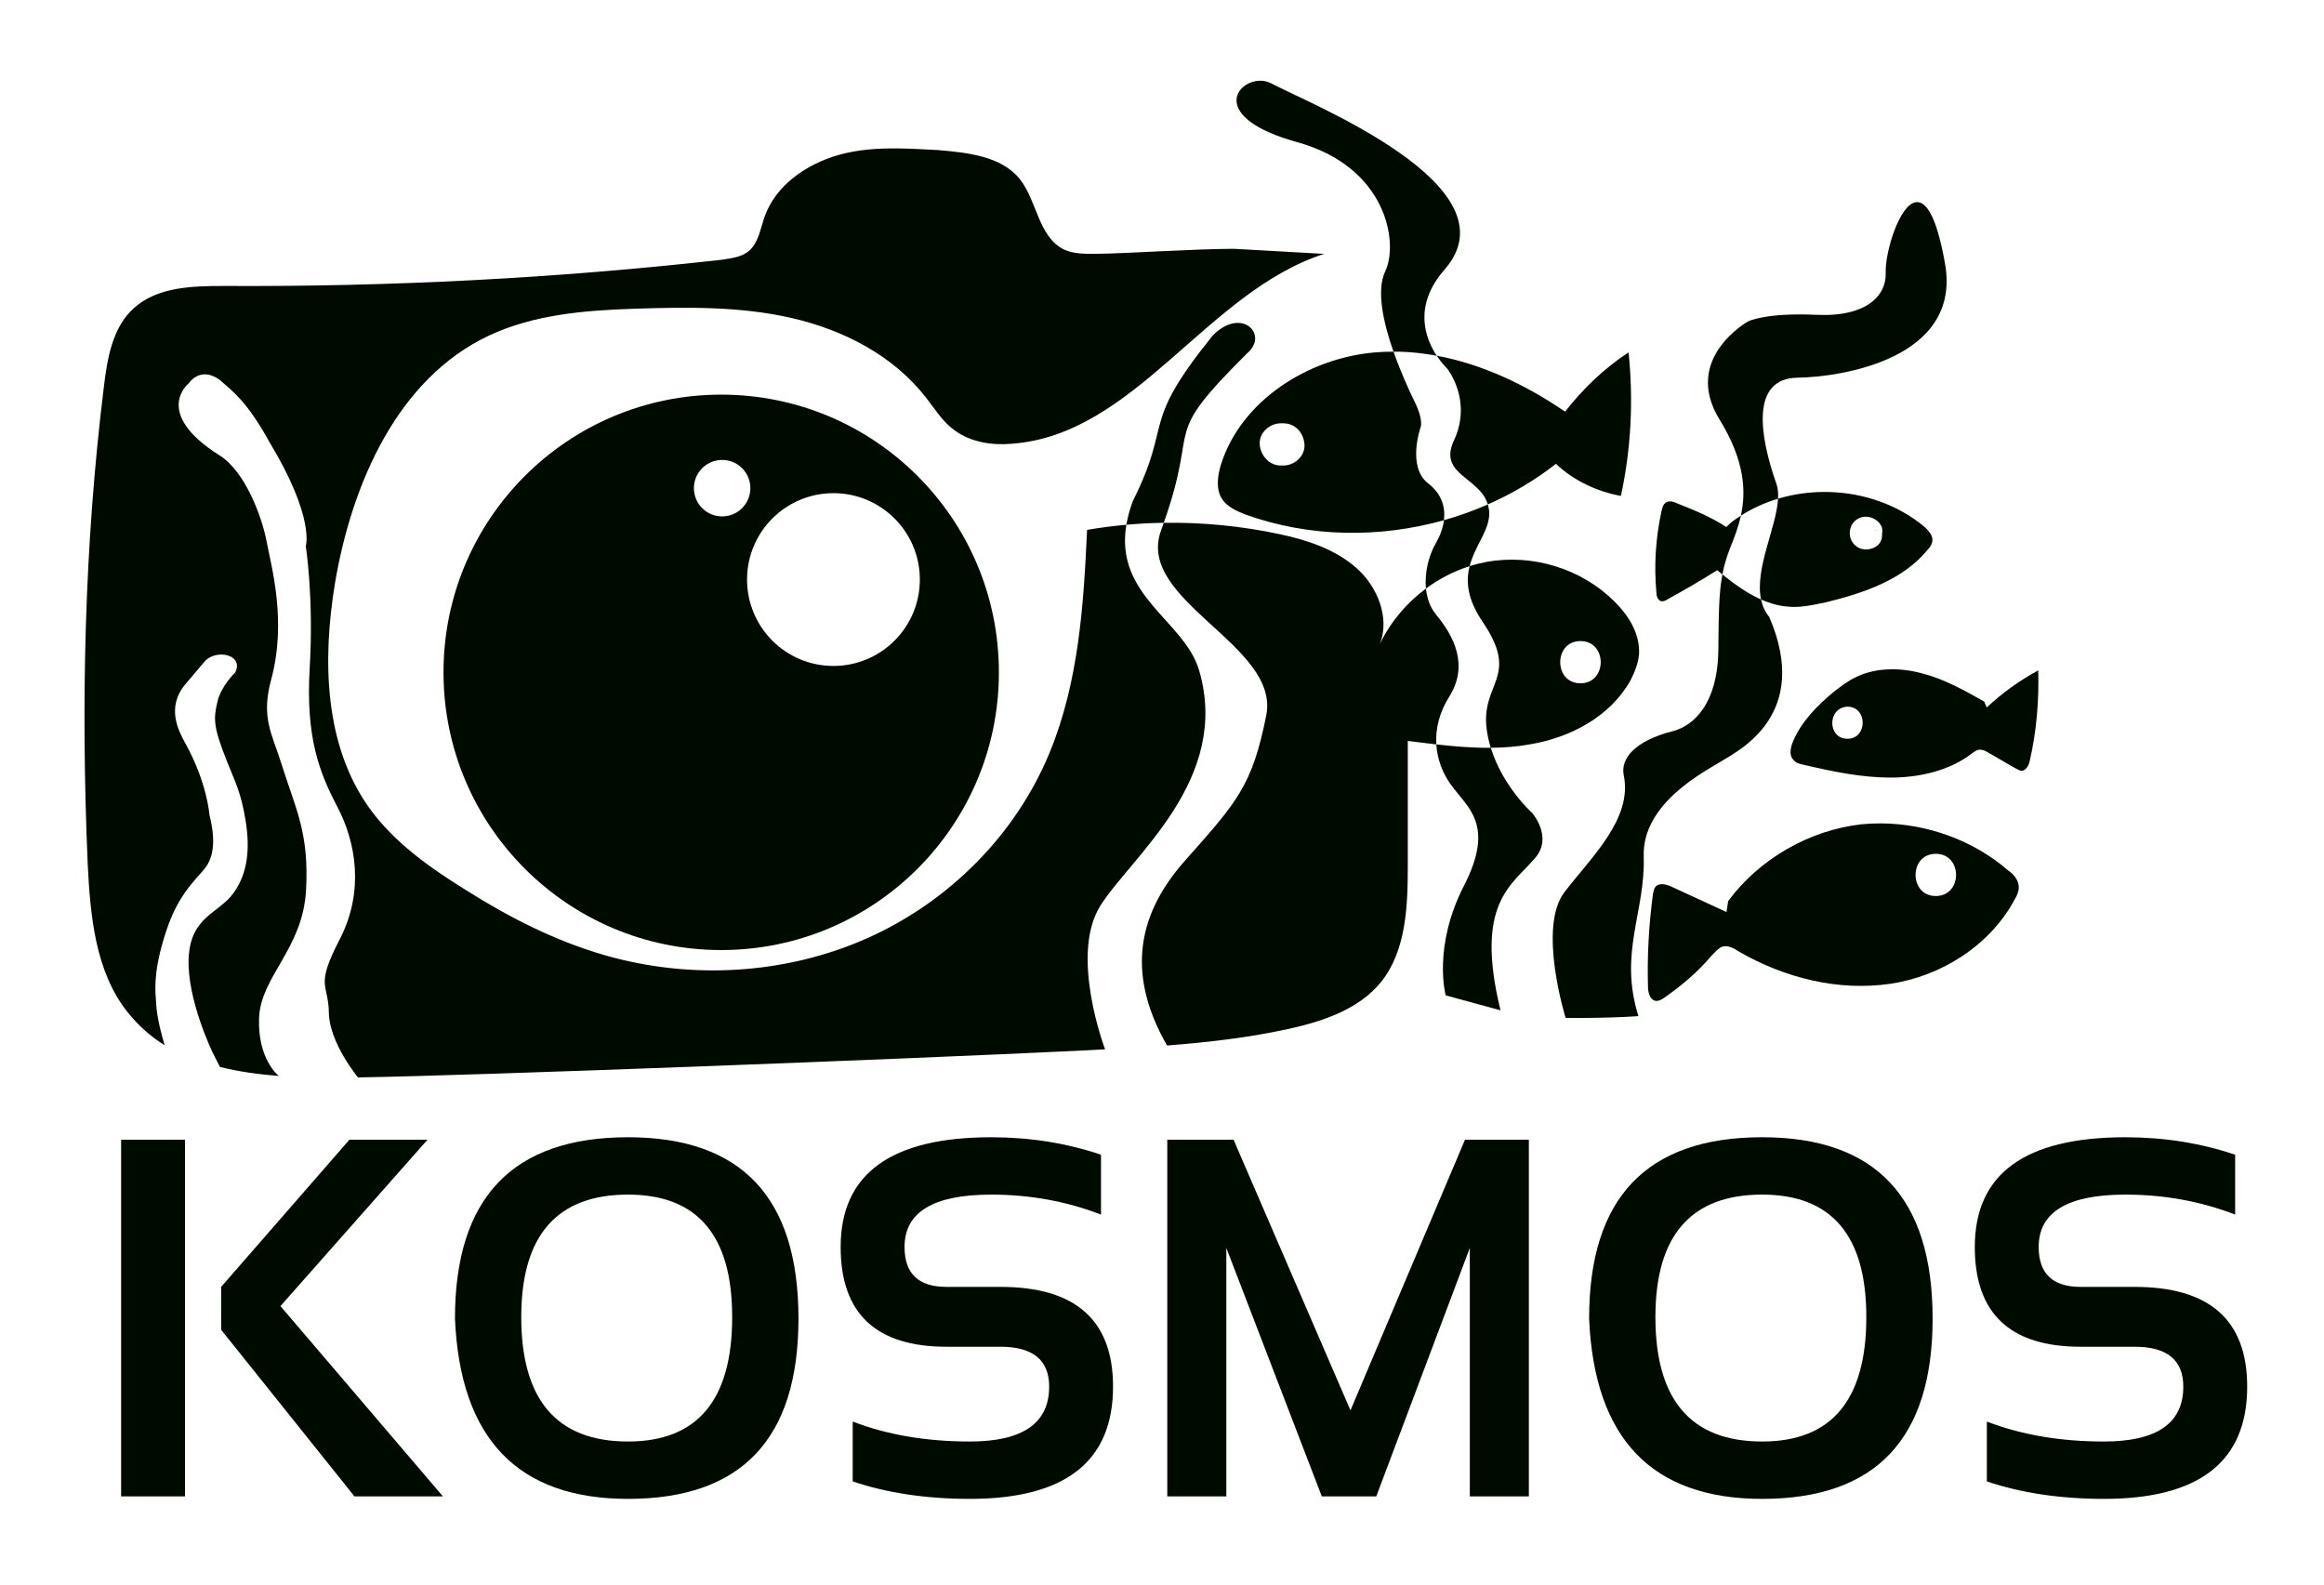 <?xml version="1.0" encoding="UTF-8" standalone="no"?>
<!-- Created with Inkscape (http://www.inkscape.org/) -->

<svg
   xmlns:dc="http://purl.org/dc/elements/1.1/"
   xmlns:cc="http://creativecommons.org/ns#"
   xmlns:rdf="http://www.w3.org/1999/02/22-rdf-syntax-ns#"
   xmlns:svg="http://www.w3.org/2000/svg"
   xmlns="http://www.w3.org/2000/svg"
   xmlns:sodipodi="http://sodipodi.sourceforge.net/DTD/sodipodi-0.dtd"
   xmlns:inkscape="http://www.inkscape.org/namespaces/inkscape"
   width="110mm"
   height="75mm"
   viewBox="0 0 110 75"
   version="1.1"
   id="svg976"
   inkscape:version="0.92.5 (2060ec1f9f, 2020-04-08)"
   sodipodi:docname="stickers_kosmos_logo.svg">
  <defs
     id="defs970" />
  <sodipodi:namedview
     id="base"
     pagecolor="#ffffff"
     bordercolor="#666666"
     borderopacity="1.0"
     inkscape:pageopacity="0.0"
     inkscape:pageshadow="2"
     inkscape:zoom="1.979899"
     inkscape:cx="160.30566"
     inkscape:cy="131.88466"
     inkscape:document-units="mm"
     inkscape:current-layer="layer1"
     showgrid="false"
     inkscape:window-width="1872"
     inkscape:window-height="1016"
     inkscape:window-x="48"
     inkscape:window-y="27"
     inkscape:window-maximized="1" />
  <g
     inkscape:label="Calque 1"
     inkscape:groupmode="layer"
     id="layer1"
     transform="translate(0,-222)">
    <path
       style="fill:#000b00;fill-opacity:1;stroke:none;stroke-width:0.5;stroke-linecap:butt;stroke-linejoin:miter;stroke-miterlimit:4;stroke-dasharray:none;stroke-opacity:1"
       d="m 59.673,225.821 c -1.205,-0.019 -2.412,1.762 1.723,2.906 4.262,1.178 4.81,4.782 4.17,6.116 -0.433,0.904 -0.086,2.443 0.391,3.802 0.094,-1e-5 0.189,-0.003 0.283,0 0.591,0.016 1.18,0.084 1.763,0.192 -0.534,-0.808 -1.137,-2.354 0.371,-4.077 3.453,-3.946 -6.347,-7.824 -8.202,-8.813 -0.156,-0.083 -0.328,-0.123 -0.5,-0.126 z m 8.331,13.016 c 0.248,0.376 0.482,0.593 0.482,0.593 0,0 1.251,1.529 0.306,3.475 -0.686,1.575 1.252,1.686 1.629,2.971 1.15,-0.505 2.238,-1.148 3.226,-1.923 0.839,0.799 1.958,1.319 3.076,1.518 0.479,-2.237 0.599,-4.515 0.36,-6.792 -1.159,0.759 -2.157,1.718 -2.996,2.797 l -0.08,-0.04 c -1.812,-1.235 -3.869,-2.204 -6.003,-2.6 z m 2.417,7.04 c -0.673,0.296 -1.368,0.544 -2.076,0.744 -0.048,0.384 -0.194,0.761 -0.387,1.095 -0.316,0.544 -0.542,1.366 -0.464,2.142 0.627,-0.464 1.325,-0.827 2.068,-1.061 0.249,-0.98 0.951,-1.713 0.927,-2.526 -0.004,-0.144 -0.031,-0.272 -0.067,-0.393 z m -0.86,2.919 c -0.18,0.709 -0.125,1.548 0.621,2.645 1.801,2.65 -0.139,2.863 0.195,5.143 0.041,0.281 0.105,0.552 0.184,0.81 0.625,-0.006 1.248,-0.05 1.867,-0.166 1.918,-0.32 3.795,-1.318 4.754,-3.036 0.2,-0.4 0.36,-0.799 0.399,-1.239 0.04,-0.959 -0.479,-1.798 -1.159,-2.477 -1.558,-1.558 -3.876,-2.277 -6.073,-1.878 -0.267,0.05 -0.53,0.116 -0.789,0.197 z m 1,8.598 c -0.859,0.008 -1.72,-0.063 -2.577,-0.161 0.043,0.7 0.293,1.351 0.68,1.892 0.786,1.101 2.123,1.887 0.629,4.797 -1.494,2.91 -0.865,5.19 -0.865,5.19 l 2.595,0.707 c -1.244,-5.086 0.549,-5.924 1.606,-7.175 0.917,-1.001 -0.111,-2.169 -0.111,-2.169 0,0 -1.389,-1.24 -1.956,-3.082 z m -2.577,-0.161 c -0.044,-0.723 0.133,-1.499 0.613,-2.261 0.945,-1.501 0.195,-2.891 -0.611,-3.864 -0.297,-0.359 -0.446,-0.797 -0.492,-1.25 -0.918,0.679 -1.678,1.576 -2.178,2.616 0.479,-1.238 -0.119,-2.716 -1.118,-3.595 -0.999,-0.879 -2.318,-1.319 -3.636,-1.598 -1.8,-0.384 -3.644,-0.564 -5.479,-0.536 -0.042,0.119 -0.077,0.225 -0.124,0.352 -1.239,3.34 5.644,5.424 4.975,8.766 -0.668,3.342 -1.376,4.089 -3.853,6.881 -2.476,2.791 -2.608,5.66 -0.841,8.741 1.883,-0.145 3.755,-0.36 5.601,-0.752 1.678,-0.36 3.436,-0.919 4.515,-2.238 1.199,-1.478 1.278,-3.596 1.278,-5.513 v -5.913 c 0.448,0.056 0.898,0.113 1.349,0.165 z m -12.743,14.251 0.001,0.002 c -2.64e-4,-5.3e-4 -7.93e-4,-10e-4 -0.001,-0.002 z m -0.158,-24.74 c 1.742,-4.905 -0.23,-3.865 3.948,-8.024 1.039,-0.873 -0.252,-2.226 -1.624,-0.846 -3.496,4.323 -1.862,4.007 -3.791,7.851 -0.147,0.397 -0.245,0.766 -0.303,1.112 0.588,-0.053 1.179,-0.084 1.77,-0.093 z m -1.77,0.093 c -0.624,0.057 -1.244,0.137 -1.86,0.243 -0.16,3.556 -0.399,7.191 -1.758,10.507 -1.598,3.915 -4.794,7.112 -8.67,8.829 -3.875,1.718 -8.35,1.958 -12.385,0.799 -2.357,-0.679 -4.555,-1.798 -6.632,-3.116 -1.678,-1.039 -3.356,-2.237 -4.514,-3.835 -2.157,-2.996 -2.237,-7.031 -1.638,-10.667 0.799,-4.714 2.957,-9.668 7.271,-11.706 2.117,-0.999 4.514,-1.199 6.871,-1.278 2.517,-0.08 5.034,-0.12 7.471,0.439 2.437,0.559 4.794,1.758 6.352,3.756 0.439,0.559 0.799,1.159 1.359,1.558 0.759,0.559 1.757,0.719 2.676,0.639 5.873,-0.4 9.229,-7.191 14.822,-8.989 -1.438,-0.08 -2.837,-0.16 -4.275,-0.24 -2.098,0.012 -4.673,0.206 -6.552,0.24 -0.519,0 -1.039,-2.4e-4 -1.478,-0.2 -1.238,-0.599 -1.278,-2.317 -2.117,-3.356 -0.879,-1.079 -2.477,-1.238 -3.876,-1.358 -0.584,-0.03 -1.179,-0.066 -1.776,-0.075 -0.994,-0.016 -1.989,0.04 -2.938,0.315 -1.518,0.439 -2.956,1.438 -3.476,2.917 -0.2,0.559 -0.28,1.199 -0.719,1.598 -0.36,0.32 -0.839,0.359 -1.318,0.439 -7.83,0.879 -15.661,1.279 -23.531,1.239 -1.518,0 -3.157,0.04 -4.275,1.039 -1.039,0.919 -1.278,2.437 -1.438,3.795 -0.919,7.471 -1.079,14.982 -0.759,22.493 0.12,2.477 0.36,5.114 1.878,7.032 0.506,0.637 1.1,1.169 1.766,1.577 -0.117,-0.383 -0.37,-1.277 -0.402,-1.971 -0.042,-0.556 -0.139,-1.348 0.32,-2.933 0.459,-1.585 0.957,-2.333 1.857,-3.312 0.394,-0.428 0.744,-1.104 0.342,-2.7 0,0 -0.104,-1.5 -1.13,-3.358 -0.335,-0.607 -0.935,-1.736 0.014,-2.835 0.556,-0.667 0.945,-1.112 0.945,-1.112 0.581,-0.533 1.811,-0.24 1.39,0.583 0,0 -0.661,0.632 -0.834,1.363 -0.197,0.829 -0.208,1.194 0.445,2.835 0.391,0.984 0.665,1.469 0.882,2.796 0.216,1.327 0.116,2.504 -0.582,3.457 -0.706,0.965 -2.013,1.09 -2.111,3.046 -0.098,1.956 1.14,4.5 1.14,4.5 l 0.341,0.67 c 0.893,0.224 1.834,0.352 2.784,0.426 -0.006,-0.005 -1.008,-0.78 -0.932,-2.751 0.075,-1.95 2.064,-3.263 2.221,-6.016 0.157,-2.752 -0.492,-3.868 -1.179,-6.055 -0.432,-1.376 -0.958,-2.143 -0.472,-3.932 0.758,-2.79 0.001,-5.389 -0.213,-6.539 -0.215,-1.15 -1.005,-3.311 -2.224,-4.077 -3.223,-2.027 -1.455,-3.42 -1.455,-3.42 0,0 0.531,-0.826 1.455,-0.158 0.629,0.55 1.297,1.023 2.359,2.949 2.162,3.578 1.718,4.92 1.718,4.92 0,0 0.383,2.422 0.186,5.764 -0.194,3.301 0.453,4.945 1.318,6.596 0.865,1.651 1.281,3.973 0.102,6.254 -1.18,2.28 -0.532,2.061 -0.513,3.476 0.02,1.415 1.378,3.059 1.378,3.059 5.65,-0.091 25.762,-0.861 34.15,-1.266 0.404,-0.02 0.808,-0.042 1.212,-0.063 -0.007,-0.017 -1.694,-4.467 -0.223,-6.798 1.473,-2.335 6.2,-5.963 4.671,-11.149 -0.689,-2.338 -4.007,-3.509 -3.441,-6.883 z m -1.007,24.83 c 1.3e-5,3e-5 0.001,0.003 0.001,0.003 l -0.001,-0.003 z m 16.039,-25.047 c 0.075,-0.611 -0.1,-1.24 -0.748,-1.741 -1.012,-0.782 -0.362,-2.641 -0.362,-2.641 0,0 0.167,-0.334 -0.278,-1.223 -0.235,-0.481 -0.651,-1.378 -0.999,-2.37 -0.299,1e-5 -0.599,0.009 -0.899,0.036 -3.156,0.28 -6.313,2.278 -7.271,5.314 -0.16,0.519 -0.24,1.158 0.04,1.598 0.24,0.4 0.719,0.599 1.119,0.759 2.999,1.082 6.331,1.133 9.399,0.269 z m -7.721,-4.584 h 0.12 c 0.559,0 0.959,0.44 0.999,0.999 0.04,0.559 -0.48,0.999 -0.999,0.999 h -0.12 c -0.559,0 -0.959,-0.48 -0.999,-0.999 -0.04,-0.559 0.48,-0.999 0.999,-0.999 z m 14.183,10.307 c 1.278,0 1.278,1.998 0,1.998 -1.278,0 -1.278,-1.998 0,-1.998 z"
       id="path864"
       inkscape:connector-curvature="0"
       sodipodi:nodetypes="ccsccccccccccccccccccccccccccccccccccccccccccccccccccccccscccsccccccccccccccccsccccccccccccccccscccccccccccscccccccsccccccccsccsccccsccscccsccccccccccccccccccsscsscssss" />
    <g
       transform="matrix(0.4,0,0,0.4,-169.14,186.167)"
       id="g1193-7-3-9-7"
       style="fill:#000b00;fill-opacity:1;stroke:none;stroke-opacity:1;stroke-width:1.252;stroke-miterlimit:4;stroke-dasharray:none"
       inkscape:export-xdpi="104.87373"
       inkscape:export-ydpi="104.87373">
      <path
         inkscape:connector-curvature="0"
         d="m 575.3,142.5 c 0.1,0 0.2,0 0.3,0"
         id="path1187-0-6-2-2"
         style="fill:#000b00;fill-opacity:1;stroke:none;stroke-opacity:1;stroke-width:1.252;stroke-miterlimit:4;stroke-dasharray:none" />
      <g
         id="g1191-9-7-2-7"
         style="fill:#000b00;fill-opacity:1;stroke:none;stroke-opacity:1;stroke-width:1.252;stroke-miterlimit:4;stroke-dasharray:none" />
    </g>
    <g
       transform="matrix(2.396,0,0,0.045,-1455.845,240.223)"
       id="g1201-6-5-8-2"
       style="fill:#000b00;fill-opacity:1;stroke:none;stroke-opacity:1;stroke-width:1.52;stroke-miterlimit:4;stroke-dasharray:none"
       inkscape:export-xdpi="104.87373"
       inkscape:export-ydpi="104.87373">
      <path
         inkscape:connector-curvature="0"
         d="m 644.7,153 c -0.1,0 -0.1,0.2 0,0.2"
         id="path1195-0-3-9-2"
         style="fill:#000b00;fill-opacity:1;stroke:none;stroke-opacity:1;stroke-width:1.52;stroke-miterlimit:4;stroke-dasharray:none" />
      <g
         id="g1199-6-5-7-6"
         style="fill:#000b00;fill-opacity:1;stroke:none;stroke-opacity:1;stroke-width:1.52;stroke-miterlimit:4;stroke-dasharray:none" />
    </g>
    <g
       transform="matrix(0.4,0,0,0.4,-169.14,186.167)"
       id="g1209-6-6-3-1"
       style="fill:#000b00;fill-opacity:1;stroke:none;stroke-opacity:1;stroke-width:1.252;stroke-miterlimit:4;stroke-dasharray:none"
       inkscape:export-xdpi="104.87373"
       inkscape:export-ydpi="104.87373">
      <path
         inkscape:connector-curvature="0"
         d="M 610.8,168.3"
         id="path1203-1-2-6-0"
         style="fill:#000b00;fill-opacity:1;stroke:none;stroke-opacity:1;stroke-width:1.252;stroke-miterlimit:4;stroke-dasharray:none" />
      <g
         id="g1207-8-9-1-6"
         style="fill:#000b00;fill-opacity:1;stroke:none;stroke-opacity:1;stroke-width:1.252;stroke-miterlimit:4;stroke-dasharray:none" />
    </g>
    <g
       transform="matrix(0.4,0,0,0.4,-169.14,186.167)"
       id="g1217-9-1-2-1"
       style="fill:#000b00;fill-opacity:1;stroke:none;stroke-opacity:1;stroke-width:1.252;stroke-miterlimit:4;stroke-dasharray:none"
       inkscape:export-xdpi="104.87373"
       inkscape:export-ydpi="104.87373">
      <path
         inkscape:connector-curvature="0"
         d="M 635.2,173.9"
         id="path1211-2-2-9-5"
         style="fill:#000b00;fill-opacity:1;stroke:none;stroke-opacity:1;stroke-width:1.252;stroke-miterlimit:4;stroke-dasharray:none" />
      <g
         id="g1215-0-7-3-9"
         style="fill:#000b00;fill-opacity:1;stroke:none;stroke-opacity:1;stroke-width:1.252;stroke-miterlimit:4;stroke-dasharray:none" />
    </g>
    <g
       transform="matrix(0.4,0,0,0.4,-169.14,186.167)"
       id="g1225-3-0-1-4"
       style="fill:#000b00;fill-opacity:1;stroke:none;stroke-opacity:1;stroke-width:1.252;stroke-miterlimit:4;stroke-dasharray:none"
       inkscape:export-xdpi="104.87373"
       inkscape:export-ydpi="104.87373">
      <path
         inkscape:connector-curvature="0"
         d="M 652.9,193.5"
         id="path1219-7-9-9-9"
         style="fill:#000b00;fill-opacity:1;stroke:none;stroke-opacity:1;stroke-width:1.252;stroke-miterlimit:4;stroke-dasharray:none" />
      <g
         id="g1223-5-3-4-0"
         style="fill:#000b00;fill-opacity:1;stroke:none;stroke-opacity:1;stroke-width:1.252;stroke-miterlimit:4;stroke-dasharray:none" />
    </g>
    <g
       aria-label="KOSMOS"
       transform="matrix(0.26,0,0,0.269,-127.254,221.87)"
       style="font-style:normal;font-variant:normal;font-weight:bold;font-stretch:normal;font-size:89.871px;font-family:sansation;-inkscape-font-specification:'sansation Bold';fill:#000b00;fill-opacity:1;stroke-width:1.89;stroke:none;stroke-opacity:1;stroke-miterlimit:4;stroke-dasharray:none"
       id="text1229-2-6-7-9">
      <path
         inkscape:connector-curvature="0"
         d="m 523.116,201.023 v 62.752 h -11.629 v -62.752 z m 44.146,0 -26.768,29.27 29.577,33.482 h -16.105 L 529.699,234.461 v -7.548 l 23.346,-25.891 z"
         style="font-style:normal;font-variant:normal;font-weight:bold;font-stretch:normal;font-family:sansation;-inkscape-font-specification:'sansation Bold';fill:#000b00;stroke:none;stroke-opacity:1;stroke-width:1.89;stroke-miterlimit:4;stroke-dasharray:none;fill-opacity:1"
         id="path4913" />
      <path
         inkscape:connector-curvature="0"
         d="m 584.332,232.223 q 0,21.897 19.44,21.897 18.957,0 18.957,-21.897 0,-21.546 -18.957,-21.546 -19.44,0 -19.44,21.546 z m -12.068,0.263 q 0,-31.903 31.508,-31.903 31.025,0 31.025,31.903 0,31.727 -31.025,31.727 -30.103,0 -31.508,-31.727 z"
         style="font-style:normal;font-variant:normal;font-weight:bold;font-stretch:normal;font-family:sansation;-inkscape-font-specification:'sansation Bold';fill:#000b00;stroke:none;stroke-opacity:1;stroke-width:1.89;stroke-miterlimit:4;stroke-dasharray:none;fill-opacity:1"
         id="path4915" />
      <path
         inkscape:connector-curvature="0"
         d="m 644.671,261.142 v -10.532 q 9.435,3.511 21.327,3.511 14.437,0 14.437,-9.654 0,-7.021 -8.864,-7.021 h -9.83 q -19.264,0 -19.264,-17.553 0,-19.308 27.427,-19.308 10.532,0 19.967,3.072 v 10.532 q -9.435,-3.511 -19.967,-3.511 -15.798,0 -15.798,9.215 0,7.021 7.636,7.021 h 9.83 q 20.493,0 20.493,17.553 0,19.747 -26.066,19.747 -11.892,0 -21.327,-3.072 z"
         style="font-style:normal;font-variant:normal;font-weight:bold;font-stretch:normal;font-family:sansation;-inkscape-font-specification:'sansation Bold';fill:#000b00;stroke:none;stroke-opacity:1;stroke-width:1.89;stroke-miterlimit:4;stroke-dasharray:none;fill-opacity:1"
         id="path4917" />
      <path
         inkscape:connector-curvature="0"
         d="m 701.938,263.775 v -62.752 h 12.068 l 21.283,47.613 20.844,-47.613 h 11.629 v 62.752 h -10.751 v -43.707 l -17.026,43.707 h -9.917 l -17.377,-43.707 v 43.707 z"
         style="font-style:normal;font-variant:normal;font-weight:bold;font-stretch:normal;font-family:sansation;-inkscape-font-specification:'sansation Bold';fill:#000b00;stroke:none;stroke-opacity:1;stroke-width:1.89;stroke-miterlimit:4;stroke-dasharray:none;fill-opacity:1"
         id="path4919" />
      <path
         inkscape:connector-curvature="0"
         d="m 790.8,232.223 q 0,21.897 19.44,21.897 18.957,0 18.957,-21.897 0,-21.546 -18.957,-21.546 -19.44,0 -19.44,21.546 z m -12.068,0.263 q 0,-31.903 31.508,-31.903 31.025,0 31.025,31.903 0,31.727 -31.025,31.727 -30.103,0 -31.508,-31.727 z"
         style="font-style:normal;font-variant:normal;font-weight:bold;font-stretch:normal;font-family:sansation;-inkscape-font-specification:'sansation Bold';fill:#000b00;stroke:none;stroke-opacity:1;stroke-width:1.89;stroke-miterlimit:4;stroke-dasharray:none;fill-opacity:1"
         id="path4921" />
      <path
         inkscape:connector-curvature="0"
         d="m 851.138,261.142 v -10.532 q 9.435,3.511 21.327,3.511 14.437,0 14.437,-9.654 0,-7.021 -8.864,-7.021 h -9.83 q -19.264,0 -19.264,-17.553 0,-19.308 27.427,-19.308 10.532,0 19.967,3.072 v 10.532 q -9.435,-3.511 -19.967,-3.511 -15.798,0 -15.798,9.215 0,7.021 7.636,7.021 h 9.83 q 20.493,0 20.493,17.553 0,19.747 -26.066,19.747 -11.892,0 -21.327,-3.072 z"
         style="font-style:normal;font-variant:normal;font-weight:bold;font-stretch:normal;font-family:sansation;-inkscape-font-specification:'sansation Bold';fill:#000b00;stroke:none;stroke-opacity:1;stroke-width:1.89;stroke-miterlimit:4;stroke-dasharray:none;fill-opacity:1"
         id="path4923" />
    </g>
    <path
       style="fill:#000b00;fill-opacity:1;stroke:none;stroke-width:0.5;stroke-linecap:butt;stroke-linejoin:miter;stroke-miterlimit:4;stroke-dasharray:none;stroke-opacity:1"
       d="m 90.696,231.567 c -0.783,0.092 -1.477,2.352 -1.442,3.36 0.036,1.047 -0.89,2.085 -3.281,1.974 -2.391,-0.111 -3.225,0.306 -3.225,0.306 0,0 -3.142,1.752 -1.362,4.643 1.201,1.952 1.267,3.396 1.013,4.556 0.547,-0.349 1.141,-0.616 1.76,-0.801 0.014,-0.257 -0.004,-0.493 -0.075,-0.697 -0.816,-2.318 -1.223,-5.002 1.001,-5.032 2.057,-0.028 7.77,-0.892 6.978,-5.393 -0.395,-2.245 -0.896,-2.97 -1.366,-2.915 z M 84.159,245.605 c -0.074,1.351 -1.112,3.322 -0.805,4.769 0.383,0.169 0.782,0.292 1.201,0.332 0.639,0.08 1.279,-0.08 1.878,-0.2 1.798,-0.439 3.676,-1.078 4.834,-2.517 0.12,-0.12 0.199,-0.28 0.199,-0.44 0,-0.24 -0.2,-0.439 -0.36,-0.599 -1.258,-1.059 -2.886,-1.619 -4.529,-1.663 -0.817,-0.022 -1.638,0.083 -2.418,0.317 z m -0.805,4.769 c -0.656,-0.29 -1.263,-0.727 -1.829,-1.186 -0.17,0.89 -0.174,1.874 -0.193,3.587 -0.028,2.53 -1.166,3.582 -2.169,3.836 -1.752,0.445 -2.474,1.279 -2.307,2.085 0.425,2.056 -1.529,3.864 -2.808,5.532 -1.279,1.668 0.056,5.95 0.056,5.95 0,0 1.807,0.028 3.447,-0.083 -0.945,-3.003 0.334,-4.921 0.25,-7.562 -0.08,-2.535 2.919,-4.032 3.725,-4.532 0.806,-0.5 4.2,-2.195 2.217,-6.799 -0.203,-0.246 -0.325,-0.527 -0.389,-0.829 z m -1.829,-1.186 c 0.081,-0.424 0.197,-0.829 0.377,-1.278 0.181,-0.452 0.376,-0.946 0.498,-1.504 -0.151,0.096 -0.298,0.197 -0.441,0.305 l -0.252,0.234 c -0.719,-0.479 -1.506,-0.793 -2.305,-1.113 -0.16,-0.08 -0.399,-0.16 -0.559,-0.04 -0.12,0.08 -0.16,0.24 -0.2,0.4 -0.28,1.278 -0.36,2.597 -0.24,3.875 0,0.12 0.04,0.28 0.16,0.36 0.12,0.08 0.28,-1.8e-4 0.399,-0.08 0.799,-0.439 1.558,-0.879 2.317,-1.359 0.08,0.067 0.163,0.133 0.245,0.2 z m 6.775,-2.732 c 0.346,-0.003 0.665,0.215 0.769,0.495 0.033,0.109 0.034,0.217 0.013,0.32 0.003,0.068 7.94e-4,0.136 -0.013,0.199 -0.08,0.4 -0.519,0.599 -0.919,0.519 -0.36,-0.08 -0.599,-0.4 -0.599,-0.759 0,-0.36 0.239,-0.679 0.599,-0.759 0.05,-0.01 0.1,-0.015 0.149,-0.015 z"
       id="path866"
       inkscape:connector-curvature="0"
       sodipodi:nodetypes="ccscsccccscccccccscccccscccccccccccccccccccccccccccccc" />
    <path
       style="fill:#000b00;fill-opacity:1;stroke:none;stroke-width:0.5;stroke-linecap:butt;stroke-linejoin:miter;stroke-miterlimit:4;stroke-dasharray:none;stroke-opacity:1"
       d="m 89.043,260.972 c -0.312,-0.002 -0.623,0.012 -0.933,0.042 -2.477,0.28 -4.834,1.638 -6.312,3.635 l -0.08,0.519 c -0.879,-0.4 -1.718,-0.799 -2.597,-1.198 -0.24,-0.12 -0.599,-0.2 -0.759,0 -0.08,0.08 -0.08,0.2 -0.12,0.319 -0.2,1.478 -0.28,2.957 -0.24,4.395 0,0.28 0.08,0.599 0.32,0.679 0.16,0.04 0.32,-0.04 0.48,-0.16 0.799,-0.559 1.558,-1.199 2.197,-1.958 0.16,-0.16 0.32,-0.359 0.519,-0.439 0.28,-0.08 0.559,0.08 0.799,0.24 2.157,1.238 4.675,1.878 7.152,1.518 2.437,-0.36 4.754,-1.838 5.913,-4.035 0.12,-0.2 0.2,-0.439 0.16,-0.639 -0.04,-0.28 -0.24,-0.519 -0.48,-0.679 -1.643,-1.433 -3.837,-2.224 -6.019,-2.239 z m 2.583,1.44 c 1.278,0 1.278,1.997 0,1.997 -1.278,0 -1.278,-1.997 0,-1.997 z"
       id="path852"
       inkscape:connector-curvature="0"
       sodipodi:nodetypes="cccccccccccccccccccsss" />
    <path
       style="fill:#000b00;fill-opacity:1;stroke:none;stroke-width:0.5;stroke-linecap:butt;stroke-linejoin:miter;stroke-miterlimit:4;stroke-dasharray:none;stroke-opacity:1"
       d="m 89.468,253.68 c -0.534,0.01 -1.064,0.11 -1.543,0.33 -0.439,0.2 -0.799,0.479 -1.159,0.759 -0.759,0.639 -1.478,1.359 -1.878,2.277 -0.12,0.28 -0.24,0.679 0,0.919 0.12,0.16 0.32,0.2 0.519,0.24 1.358,0.32 2.717,0.599 4.075,0.599 1.358,0 2.797,-0.32 3.875,-1.159 0.12,-0.08 0.2,-0.16 0.36,-0.16 0.12,0 0.24,0.04 0.36,0.12 0.439,0.24 0.879,0.519 1.318,0.759 0.08,0.04 0.2,0.12 0.32,0.12 0.2,-0.04 0.319,-0.28 0.359,-0.48 0.32,-1.398 0.44,-2.836 0.4,-4.275 -0.879,0.479 -1.718,1.079 -2.437,1.758 l -0.12,-0.28 c -0.919,-0.519 -1.838,-1.039 -2.877,-1.319 -0.499,-0.14 -1.039,-0.22 -1.573,-0.21 z m -2.023,1.768 c 0.959,0 0.959,1.518 0,1.518 -0.959,0 -0.959,-1.478 0,-1.518 z"
       id="path848"
       inkscape:connector-curvature="0"
       sodipodi:nodetypes="ccccccscsccccccccccsc" />
    <path
       style="fill:#000b00;fill-opacity:1;stroke:none;stroke-width:0.5;stroke-linecap:butt;stroke-linejoin:miter;stroke-miterlimit:4;stroke-dasharray:none;stroke-opacity:1"
       d="m 34.136,240.679 c -7.259,8e-5 -13.144,5.885 -13.144,13.144 8.4e-5,7.259 5.885,13.144 13.144,13.144 7.259,-8e-5 13.144,-5.885 13.144,-13.144 -7.2e-5,-7.259 -5.885,-13.144 -13.144,-13.144 z m 0.044,3.09 c 0.738,-3e-5 1.337,0.598 1.337,1.336 3.4e-5,0.738 -0.599,1.337 -1.337,1.337 -0.738,-2.4e-4 -1.336,-0.599 -1.336,-1.337 2.41e-4,-0.738 0.598,-1.336 1.336,-1.336 z m 5.269,1.573 c 2.258,-8e-5 4.089,1.831 4.089,4.089 -2.02e-4,2.258 -1.831,4.089 -4.089,4.089 -2.258,8e-5 -4.089,-1.83 -4.089,-4.089 -6e-5,-2.258 1.831,-4.089 4.089,-4.089 z"
       id="path844"
       inkscape:connector-curvature="0"
       sodipodi:nodetypes="ccccccccccccccc" />
    <flowRoot
       xml:space="preserve"
       id="flowRoot934"
       style="font-style:normal;font-variant:normal;font-weight:normal;font-stretch:normal;font-size:21.333px;line-height:24.67px;font-family:Samanata;-inkscape-font-specification:Samanata;letter-spacing:0px;word-spacing:0px;fill:#000b00;fill-opacity:1;stroke:none;stroke-opacity:1;stroke-width:1.89;stroke-miterlimit:4;stroke-dasharray:none;"
       transform="matrix(0.265,0,0,0.265,-0.468,12.161)"><flowRegion
         id="flowRegion936"
         style="fill:#000b00;stroke:none;stroke-opacity:1;stroke-width:1.89;stroke-miterlimit:4;stroke-dasharray:none;fill-opacity:1;"><rect
           id="rect938"
           width="192.412"
           height="201.922"
           x="588.929"
           y="575.734"
           style="fill:#000b00;stroke:none;stroke-opacity:1;stroke-width:1.89;stroke-miterlimit:4;stroke-dasharray:none;fill-opacity:1;" /></flowRegion><flowPara
         id="flowPara940"
         style="font-style:normal;font-variant:normal;font-weight:normal;font-stretch:normal;font-size:74.667px;font-family:Umpush;-inkscape-font-specification:Umpush;fill:#000b00;stroke:none;stroke-opacity:1;stroke-width:1.89;stroke-miterlimit:4;stroke-dasharray:none;fill-opacity:1;" /></flowRoot>  </g>
</svg>
